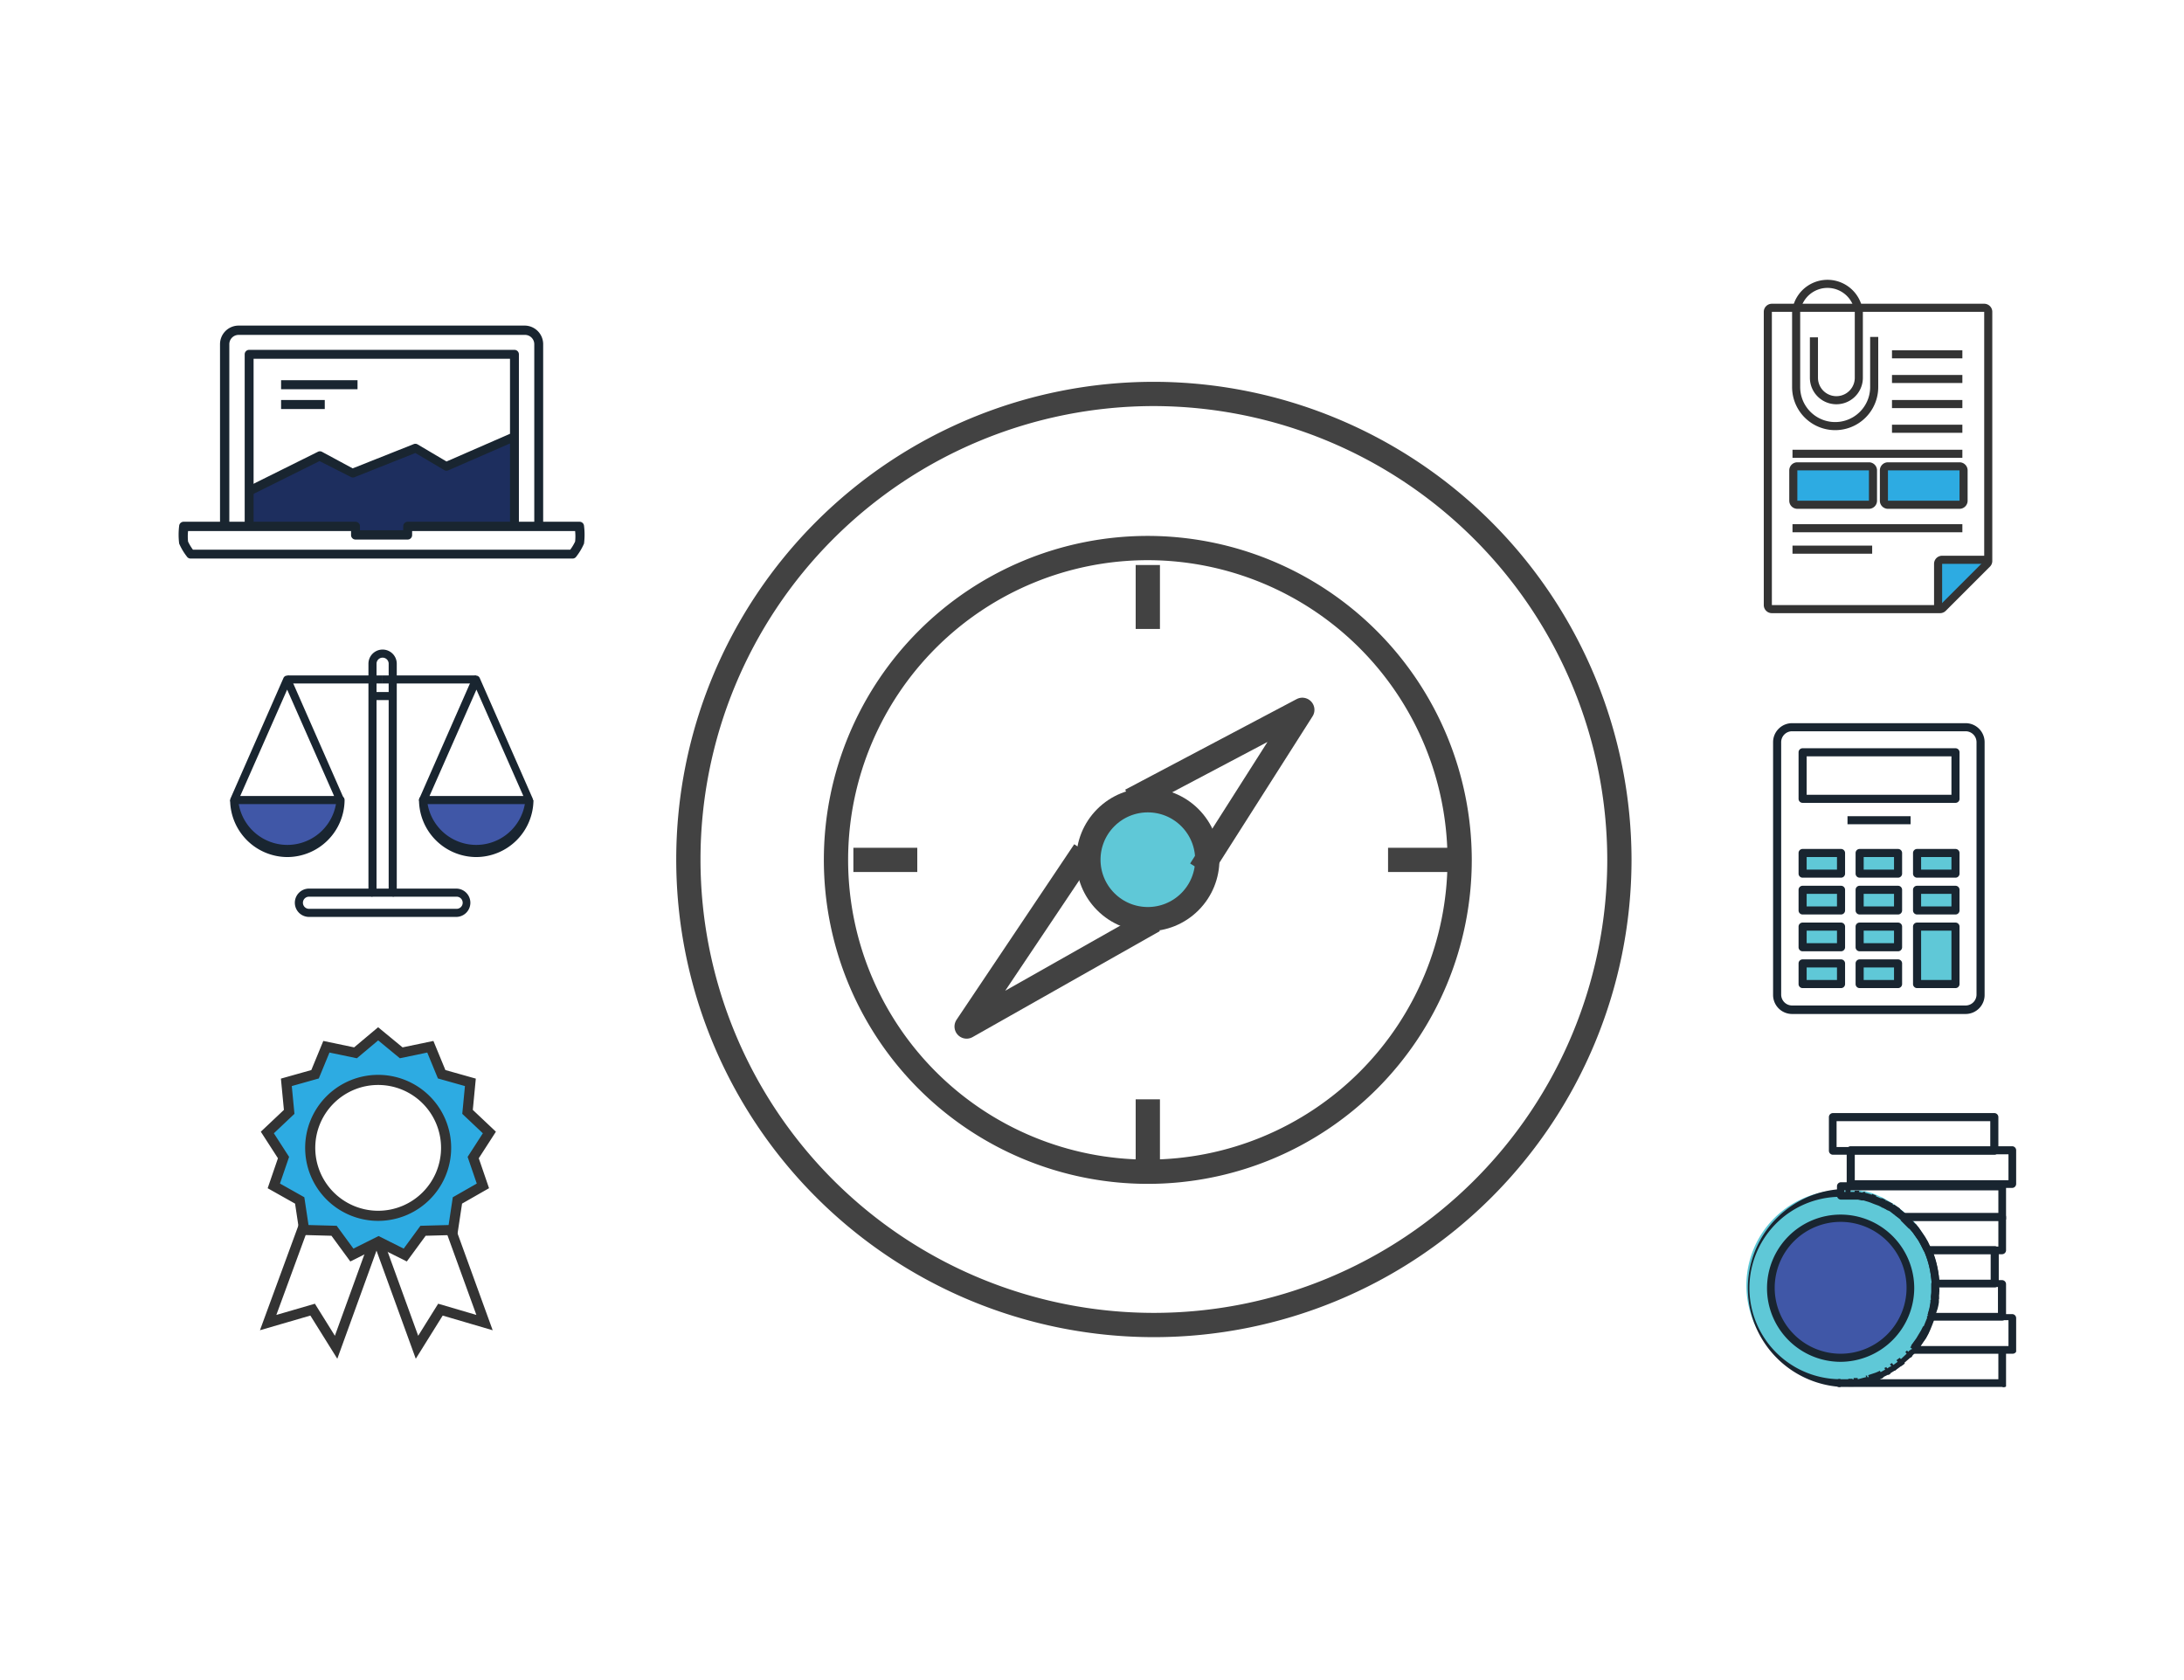 <svg id="Layer_1" data-name="Layer 1" xmlns="http://www.w3.org/2000/svg" viewBox="0 0 540 415.3"><defs><style>.cls-1,.cls-4{fill:#5fc8d7}.cls-2{fill:#192530}.cls-10,.cls-3,.cls-5,.cls-6{fill:none}.cls-3,.cls-4,.cls-5{stroke:#424242;stroke-width:6px}.cls-10,.cls-3,.cls-6,.cls-7{stroke-miterlimit:10}.cls-4,.cls-5{stroke-linejoin:round}.cls-10,.cls-6,.cls-7{stroke:#333}.cls-6,.cls-7{stroke-width:2.5px}.cls-7,.cls-9{fill:#2dabe2}.cls-8{fill:#1d2e5e}.cls-10{stroke-width:2px}.cls-11{fill:#4057a7}</style></defs><title>c-605</title><g id="_Group_" data-name="&lt;Group&gt;"><path class="cls-1" d="M483.5 240.8v2.5H474v-14.2h9.5v11.7zM474 220h9.5v5.13H474zM474 210.9h9.5v5.13H474zM459.8 238.2h9.5v5.13h-9.5zM459.8 229.1h9.5v5.12h-9.5zM459.8 220h9.5v5.13h-9.5zM459.8 210.9h9.5v5.13h-9.5zM445.7 238.2h9.5v5.13h-9.5zM445.7 229.1h9.5v5.12h-9.5zM445.7 220h9.5v5.13h-9.5zM445.7 210.9h9.5v5.13h-9.5z"/><path class="cls-2" d="M486 250.7h-42.9a4.7 4.7 0 0 1-4.7-4.7v-62.5a4.7 4.7 0 0 1 4.7-4.7H486a4.7 4.7 0 0 1 4.7 4.7v62.4a4.7 4.7 0 0 1-4.7 4.8zm-42.9-69.9a2.7 2.7 0 0 0-2.7 2.7v62.4a2.7 2.7 0 0 0 2.7 2.7H486a2.7 2.7 0 0 0 2.7-2.7v-62.4a2.7 2.7 0 0 0-2.7-2.7z"/><path class="cls-2" d="M483.5 198.5h-37.8a1 1 0 0 1-1-1V186a1 1 0 0 1 1-1h37.8a1 1 0 0 1 1 1v11.4a1 1 0 0 1-1 1.1zm-36.8-2h35.8V187h-35.8zM455.2 217h-9.5a1 1 0 0 1-1-1v-5.1a1 1 0 0 1 1-1h9.5a1 1 0 0 1 1 1v5.1a1 1 0 0 1-1 1zm-8.5-2h7.5v-3.1h-7.5zM469.3 217h-9.5a1 1 0 0 1-1-1v-5.1a1 1 0 0 1 1-1h9.5a1 1 0 0 1 1 1v5.1a1 1 0 0 1-1 1zm-8.5-2h7.5v-3.1h-7.5zM483.5 217H474a1 1 0 0 1-1-1v-5.1a1 1 0 0 1 1-1h9.5a1 1 0 0 1 1 1v5.1a1 1 0 0 1-1 1zm-8.5-2h7.5v-3.1H475zM455.2 226.1h-9.5a1 1 0 0 1-1-1V220a1 1 0 0 1 1-1h9.5a1 1 0 0 1 1 1v5.1a1 1 0 0 1-1 1zm-8.5-2h7.5V221h-7.5zM469.3 226.1h-9.5a1 1 0 0 1-1-1V220a1 1 0 0 1 1-1h9.5a1 1 0 0 1 1 1v5.1a1 1 0 0 1-1 1zm-8.5-2h7.5V221h-7.5zM483.5 226.1H474a1 1 0 0 1-1-1V220a1 1 0 0 1 1-1h9.5a1 1 0 0 1 1 1v5.1a1 1 0 0 1-1 1zm-8.5-2h7.5V221H475zM455.2 235.2h-9.5a1 1 0 0 1-1-1v-5.1a1 1 0 0 1 1-1h9.5a1 1 0 0 1 1 1v5.1a1 1 0 0 1-1 1zm-8.5-2h7.5v-3.1h-7.5zM469.3 235.2h-9.5a1 1 0 0 1-1-1v-5.1a1 1 0 0 1 1-1h9.5a1 1 0 0 1 1 1v5.1a1 1 0 0 1-1 1zm-8.5-2h7.5v-3.1h-7.5zM455.2 244.3h-9.5a1 1 0 0 1-1-1v-5.1a1 1 0 0 1 1-1h9.5a1 1 0 0 1 1 1v5.1a1 1 0 0 1-1 1zm-8.5-2h7.5v-3.1h-7.5zM469.3 244.3h-9.5a1 1 0 0 1-1-1v-5.1a1 1 0 0 1 1-1h9.5a1 1 0 0 1 1 1v5.1a1 1 0 0 1-1 1zm-8.5-2h7.5v-3.1h-7.5zM483.5 244.3H474a1 1 0 0 1-1-1v-14.2a1 1 0 0 1 1-1h9.5a1 1 0 0 1 1 1v14.2a1 1 0 0 1-1 1zm-8.5-2h7.5v-12.2H475zM456.8 201.8h15.6v1.99h-15.6z"/></g><path class="cls-3" d="M285.3 97.4a115.1 115.1 0 1 0 115.1 115.2A115.3 115.3 0 0 0 285.3 97.4z"/><path class="cls-3" d="M283.8 135.5a77.1 77.1 0 1 0 77.1 77.1 77.2 77.2 0 0 0-77.1-77.1zM283.8 139.7v15.8M283.8 271.8v15.8M359 212.6h-15.8M226.8 212.6H211"/><circle class="cls-4" cx="283.8" cy="212.6" r="14.7" transform="rotate(-45 283.748 212.568)"/><path class="cls-5" d="M268.1 210.4L239 253.8l46.3-26.2M296.8 215.1l25.2-39.6-42.4 22.4"/><path class="cls-6" d="M92.2 308l-9.1 25.1-5.8-9.3-11 3.2 8.7-23.7M93.8 307.5l9.3 25.6 5.8-9.3 10.9 3.2-8.2-22.6"/><path class="cls-7" d="M119.4 293.2l-2.4-7 4-6.2-5.4-5.1.7-7.3-7.1-2-2.8-6.8-7.2 1.5-5.7-4.7-5.6 4.7-7.2-1.5-2.8 6.8-7.1 2 .7 7.3-5.4 5.1 4 6.2-2.4 7 6.4 3.6 1.1 7.3 7.4.2 4.4 6 6.6-3.3 6.6 3.3 4.4-6 7.4-.2 1.1-7.3zm-42.7-9.4a16.8 16.8 0 1 1 16.8 16.8 16.8 16.8 0 0 1-16.8-16.8z"/><g id="_Group_2" data-name="&lt;Group&gt;"><path class="cls-8" d="M127.2 107.9v22.3h-26.4v2.1H87.9v-2.1H61.6v-8.7l17.4-8.8 8.1 4.4 15.5-6.2 7.6 4.4 17-7.4z"/><path class="cls-2" d="M128.3 130.1h-2.2V88.7H62.7v41.4h-2.2V87.6a1.1 1.1 0 0 1 1.1-1.1h65.6a1.1 1.1 0 0 1 1.1 1.1z"/><path class="cls-2" d="M134.3 130.1h-2.2v-45a2.3 2.3 0 0 0-2.3-2.3H59a2.3 2.3 0 0 0-2.3 2.3v45.1h-2.3V85.1a4.6 4.6 0 0 1 4.6-4.6h70.8a4.6 4.6 0 0 1 4.5 4.5z"/><path class="cls-2" d="M141.6 138.1H47.1a1.1 1.1 0 0 1-.9-.5 14.7 14.7 0 0 1-1.9-3.2 17.7 17.7 0 0 1 0-4.4 1.1 1.1 0 0 1 1.1-1h42.5a1.1 1.1 0 0 1 1.1 1.1v1h10.7v-1a1.1 1.1 0 0 1 1.1-1.1h42.5a1.1 1.1 0 0 1 1.1 1 17.6 17.6 0 0 1 0 4.4 14.7 14.7 0 0 1-1.9 3.2 1.1 1.1 0 0 1-.9.5zm-93.9-2.2H141a11.7 11.7 0 0 0 1.2-2 12.3 12.3 0 0 0 0-2.6h-40.3v1a1.1 1.1 0 0 1-1.1 1.1H87.9a1.1 1.1 0 0 1-1.1-1.1v-1H46.5a12.4 12.4 0 0 0 0 2.6 11.6 11.6 0 0 0 1.2 2zM62.1 122.4l-1-2 17.5-8.7a1.1 1.1 0 0 1 1 0l7.6 4.1 15.1-6a1.1 1.1 0 0 1 1 .1l7.1 4.2 16.5-7.2 1 2h-.1l-17 7.4a1.1 1.1 0 0 1-1-.1l-7.1-4.2-15.1 6a1.1 1.1 0 0 1-.9-.1L79 114zM69.5 94h18.9v2.23H69.5zM69.5 98.9h10.8v2.23H69.5z"/></g><path class="cls-9" d="M492 138.7l-12.3 11.9v-11.9H492zM443.7 115.6h19.2v8.78h-19.2zM466.1 115.6h19v8.92h-19z"/><path class="cls-10" d="M479.2 150.3v-10.9a1 1 0 0 1 1-1h10.9M485.2 87.6h-17.4M485.2 93.7h-17.4M485.2 99.9h-17.4M485.2 106h-17.4M485.2 112.2h-42M485.2 130.6h-42M462.9 135.9h-19.7M462.1 124.8h-17.7a1 1 0 0 1-1-1v-7.5a1 1 0 0 1 1-1h17.7a1 1 0 0 1 1 1v7.5a1 1 0 0 1-1 1zM484.5 124.8h-17.7a1 1 0 0 1-1-1v-7.5a1 1 0 0 1 1-1h17.7a1 1 0 0 1 1 1v7.5a1 1 0 0 1-1 1z"/><path class="cls-10" d="M479.7 150.6h-41.6a1 1 0 0 1-1-1V77.1a1 1 0 0 1 1-1h52.5a1 1 0 0 1 1 1v61.6a1 1 0 0 1-.3.7l-10.9 10.9a1 1 0 0 1-.7.3z"/><path class="cls-10" d="M463.4 83.3v12.4a9.6 9.6 0 0 1-19.3 0V77.1a7.8 7.8 0 0 1 15.5 0v16.3a5.5 5.5 0 0 1-11.1 0v-10"/><g id="_Group_3" data-name="&lt;Group&gt;"><path class="cls-11" d="M84.1 197.8h.1a13.1 13.1 0 0 1-26.3 0zM104.6 197.8h26.2a13.1 13.1 0 0 1-26.3 0z"/><path class="cls-2" d="M71 211.9a14.2 14.2 0 0 1-14.1-14.1h2a12.2 12.2 0 0 0 24.3 0h.9v-1h.1a1 1 0 0 1 1 1A14.2 14.2 0 0 1 71 211.9zM71.1 167h23.3v1.99H71.1z"/><path class="cls-2" d="M84.1 198.8H57.9a1 1 0 0 1-.9-1.4l13.1-29.8a1 1 0 0 1 1.8 0L85 197.4a1 1 0 0 1-.9 1.4zm-24.7-2h23.2L71 170.5zM117.7 211.9a14.2 14.2 0 0 1-14.1-14.1 1 1 0 0 1 1-1h.1v1h.9a12.2 12.2 0 0 0 24.3 0h2a14.2 14.2 0 0 1-14.2 14.1zM94.4 167h23.3v1.99H94.4z"/><path class="cls-2" d="M130.9 198.8h-26.3a1 1 0 0 1-.9-1.4l13.1-29.8a1 1 0 0 1 1.8 0l13.1 29.8a1 1 0 0 1-.9 1.4zm-24.7-2h23.2l-11.6-26.3zM112.8 226.7H76.4a3.5 3.5 0 0 1-3.5-3.5 3.5 3.5 0 0 1 3.5-3.5h15.7v2H76.4a1.5 1.5 0 0 0-1.5 1.5 1.5 1.5 0 0 0 1.5 1.5h36.5a1.5 1.5 0 0 0 0-3H97.1v-2h15.7a3.5 3.5 0 0 1 0 7z"/><path class="cls-2" d="M97.1 221.7h-5a1 1 0 0 1-1-1v-56.6a3.5 3.5 0 0 1 7 0v56.6a1 1 0 0 1-1 1zm-4-2h3v-55.6a1.5 1.5 0 0 0-3 0z"/><path class="cls-2" d="M92.1 171.1h5v1.99h-5z"/></g><g id="_Group_4" data-name="&lt;Group&gt;"><path class="cls-1" d="M478.6 317.4v2c0 .3 0 .8-.1 1.2v1.6l-.3 1.8-.5 1.7v.4c-.3.8-.6 1.5-.9 2.3l-.5 1.1-.6 1-.6 1-1.4 1.9-.3.3h-.1l-.7.8-.4.4-1.5 1.3-.4.3-.4.4-1.1.8-.5.4-1.1.7-.5.3-1.2.6-.6.3-.6.2-.6.2-.6.2-.6.2h-.7l-2 .5h-4.5a23.5 23.5 0 0 1 0-47h4.4l.9.2h.6l1.7.5 1 .4 1.1.5.7.3.3.2.7.4.7.4.5.3.6.4.8.6.8.6.7.6 2.2 2.2h.1l.8 1 1.5 2.1.6 1.1.8 1.6h.1a23.1 23.1 0 0 1 1.7 6c.1.7.2 1.4.2 2.2zm-6.2 1.1a17.3 17.3 0 1 0-17.3 17.3 17.3 17.3 0 0 0 17.3-17.4z"/><circle class="cls-11" cx="455.1" cy="318.4" r="17.3"/><path class="cls-2" d="M497.6 293.7h-40a1 1 0 0 1-1-1v-8.3a1 1 0 0 1 1-1h39.9a1 1 0 0 1 1 1v8.3a1 1 0 0 1-.9 1zm-39-1.9h38v-6.4h-38z"/><path class="cls-2" d="M493.1 285.5h-39.9a1 1 0 0 1-1-1v-8.3a1 1 0 0 1 1-1h39.9a1 1 0 0 1 1 1v8.3a1 1 0 0 1-1 1zm-39-1.9h38v-6.4h-38zM477.6 317.3a19.8 19.8 0 0 0-.2-2 22 22 0 0 0-1.6-5.8l-.8-1.6-.6-1.1-1.4-2-.8-1 1.4-1.3.9 1.1 1.5 2.2.7 1.2.8 1.7h.1a23.9 23.9 0 0 1 1.7 6.2 21.5 21.5 0 0 1 .2 2.2zM472.1 303.7l-2-2 1.3-1.4 2.1 2.2zM470 301.6l-.6-.5-.8-.6 1.1-1.6.9.7.7.6z"/><path class="cls-2" d="M468.6 300.4l-.8-.6-.5-.4 1-1.6.6.4.9.6zM466.8 299.2l-.7-.4-.7-.4.9-1.7-.4.9.5-.8.8.4.8.4zM465.3 298.4l-.3-.2-.6-.3.8-1.7.7.3.4.2zM463.3 297.4l-1-.4.6-1.8 1 .4zM460.7 296.6h-.5l.4-1.9h.6zM459.3 296.3h-1l.3-1.9h1.1zM457.4 296h-1.1v-2h1.3zM455.1 342.9a24.5 24.5 0 0 1 0-48.9v1.9a22.5 22.5 0 0 0 0 45.1zM457 342.8v-1.9h.5l.2 1.9z"/><path class="cls-2" d="M457.7 342.8l-.2-1.9h.5l.3 1.9zM458.6 342.6l-.3-1.9h1l.3 1.9h-1.1zM461.8 342l-.5-1.9h.3l.6 1.8zM462.5 341.8l-.6-1.8.6-.2.6-.2.6-.2.5-.2.6-.3.9 1.7-.6.3-.6.3-.6.2-.6.2zM466.8 339.9l-.9-1.7h.1l.4-.2 1 1.7-.4.2zM468.4 338.9l-1.1-1.6.5-.3 1.1 1.6zM470 337.8l-1.1-1.5.4-.3.4-.3 1.3 1.4-.5.4zM472.4 335.7l-1.3-1.4.4-.4 1.4 1.3zM474 333.9l-1.5-1.2 1.3-1.8.6-1 .6-1 .5-1 1.7.8-.5 1.1-.6 1.1-.7 1zM478.3 326.3l-1.9-.6.2-.4 1.8.5-.1.5zM478.4 325.7l-1.8-.6.4-1.5q.2-.8.3-1.7v-.5l1.9.2v.6c-.1.6-.2 1.3-.4 1.8zM479.4 321.2l-1.9-.3v-.5h1.9zM479.5 319.4h-1.9v-.8h1.9v.8zM455.1 336.7a18.2 18.2 0 1 1 18.2-18.2 18.3 18.3 0 0 1-18.2 18.2zm0-34.6a16.3 16.3 0 1 0 16.3 16.3 16.3 16.3 0 0 0-16.3-16.3zM470 301.6l-.6-.5-.8-.6-.8-.6-.5-.4-.4-.2h-.1l-.7-.4-.6-.3h-.1l-.3-.2-.6-.3-1.1-.4-1-.4-1.6-.5h-.5l-.9-.2h-4.2a1 1 0 0 1-1-1v-2.3a1 1 0 0 1 1-1H495a1 1 0 0 1 1 1v8.2h-1.9v-7.2H456v.4h3.7l.9.2h.6l1.7.5 1 .4 1.2.5.7.3.3.2.8.4.8.4h.1l.4.3.6.4.9.6.8.7.7.6z"/><path class="cls-2" d="M495 301.9h-24.2a1 1 0 0 1-.7-.3h-.1l.7-.9v-.7H495z"/><path class="cls-2" d="M495 310.1h-18.3v-1.9h17.4v-6.4h-23.4v-1.9H495a1 1 0 0 1 1 1v8.3a1 1 0 0 1-1 .9z"/><path class="cls-2" d="M475.7 309.4l-.8-1.6-.6-1.1-1.4-2-.8-.9h-.1l-2.1-2.1 1.3-1.4 2.3 2.3.9 1.1 1.5 2.2.7 1.2.8 1.7z"/><path class="cls-2" d="M493.1 318.3h-14.5a1 1 0 0 1-1-.9c0-.7-.1-1.4-.2-2.1a22.2 22.2 0 0 0-1.6-5.8 1 1 0 0 1 .1-.9 1 1 0 0 1 .8-.5h16.5a1 1 0 0 1 1 1v8.3a1 1 0 0 1-1.1.9zm-13.6-1.9h12.7V310H478a24.2 24.2 0 0 1 1.3 5c.1.5.1 1 .2 1.4z"/><path class="cls-2" d="M495 326.5h-17.5v-1l-.9-.3.5-1.6c.1-.6.2-1.1.3-1.7v-1.4c0-.4.1-.7.1-1.1v-.9-1a1 1 0 0 1 1-1H495a1 1 0 0 1 1 1v8.3a1 1 0 0 1-1 .7zm-16.3-1.9H494v-6.4h-14.5v1.1c0 .3 0 .8-.1 1.2v1.5c-.1.6-.2 1.2-.4 1.8z"/><path class="cls-2" d="M497.6 334.7h-24.7v-1.1l-.6-.5.3-.3 1.3-1.8.6-1 .6-1 .5-1c.3-.7.6-1.5.9-2.2v-.2h.1a1 1 0 0 1 .9-.7h20a1 1 0 0 1 1 1v8.3a1 1 0 0 1-.9.5zm-22.7-1.9h21.7v-6.4h-18.4q-.4 1.1-.9 2.3l-.5 1.1-.6 1.1-.7 1z"/><path class="cls-2" d="M495 342.9h-39.9a1 1 0 1 1 0-1.9h4.3l1.9-.5h.6l.6-.2h.1l.4-.2.6-.2h.1l.4-.2.6-.3 1.1-.6.5-.3 1-.6h.1l.4-.2 1-.7.4-.3.4-.3 1.4-1.3.4-.4.7-.8h.1a1.1 1.1 0 0 1 .8-.4h22a1 1 0 0 1 1 1v8.3a1 1 0 0 1-1 .1zm-30.4-1.9h29.5v-6.4h-20.7l-.6.6-.4.4-1.6 1.4-.4.4-.4.4-1.1.8-.4.3h-.1l-1.1.7-.5.3-1.2.6-.6.3z"/></g></svg>